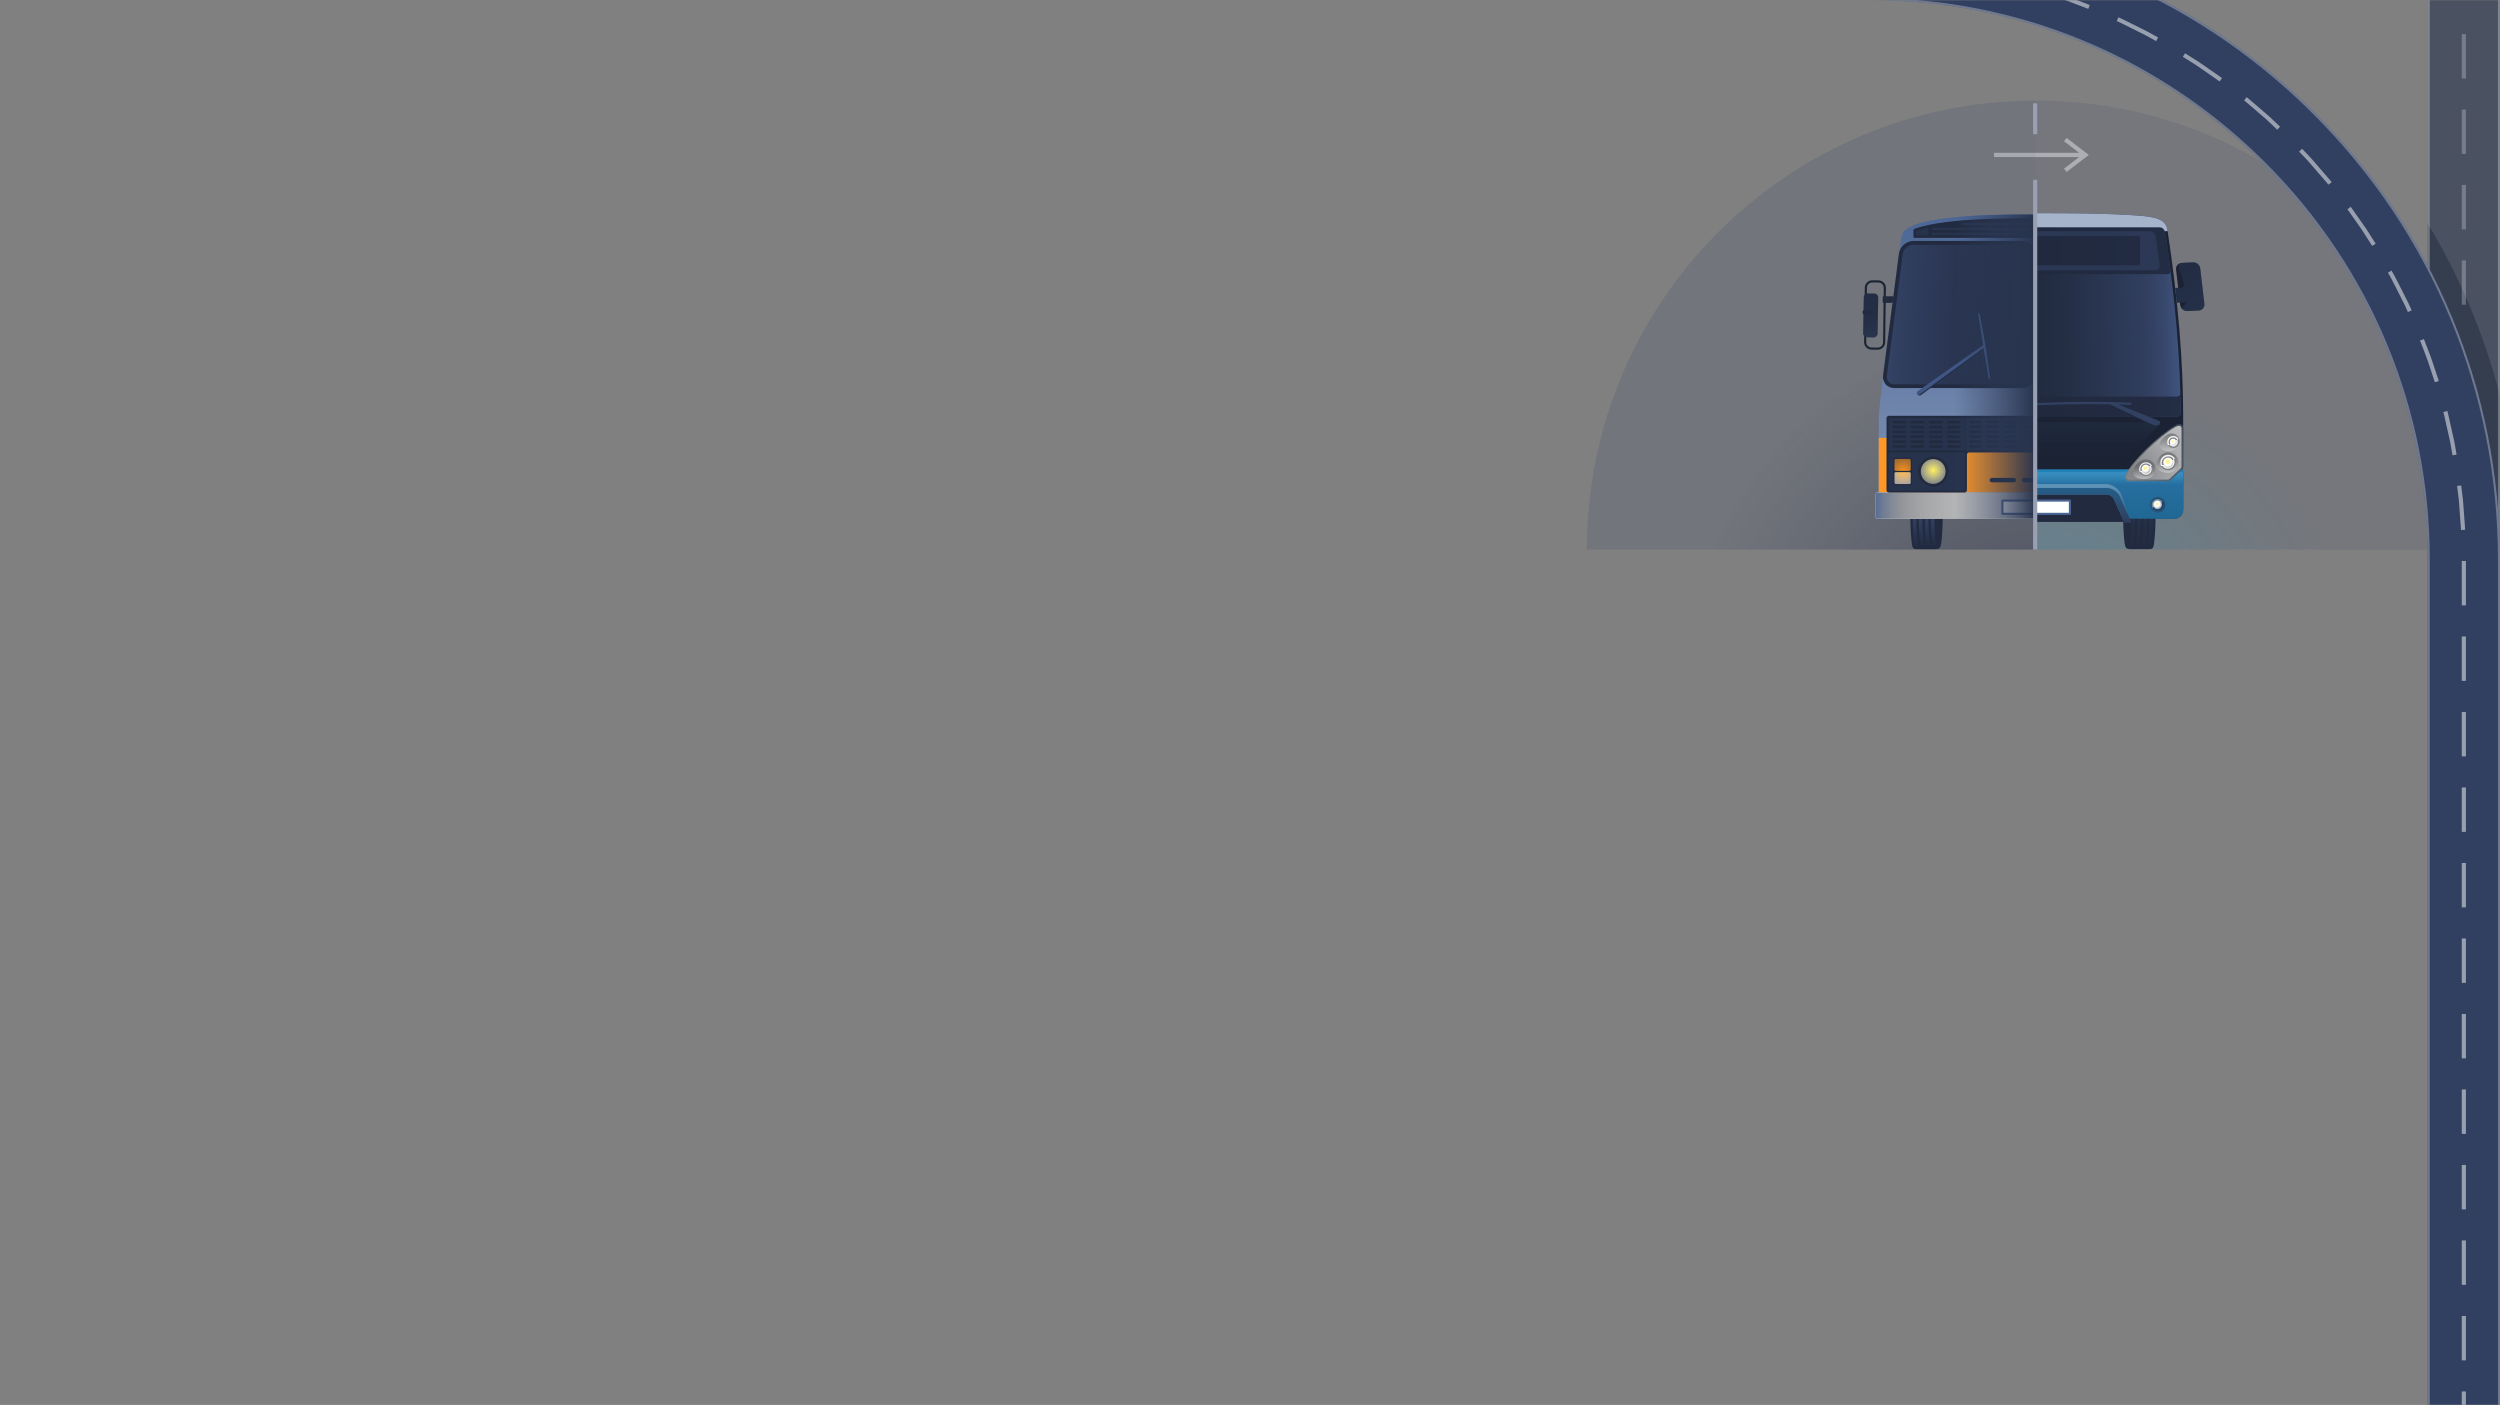 <svg width="1210" height="680" viewBox="0 0 1210 680" fill="none" xmlns="http://www.w3.org/2000/svg">
<rect x="0" y="0" width="1210" height="680" fill="#808080" stroke="none"/>
<mask id="mask0" mask-type="alpha" maskUnits="userSpaceOnUse" x="0" y="0" width="1210" height="680">
<rect width="1210" height="680" fill="white"/>
</mask>
<g mask="url(#mask0)">
<path opacity="0.5" d="M1000.24 66.742L998.993 68.368L1006.29 73.959H965.125V76.007H1006.29L998.993 81.599L1000.24 83.225L1010.99 74.985L1000.24 66.742Z" fill="white"/>
<path opacity="0.9" d="M985.289 48.688C865.306 48.721 768.045 145.998 768.045 265.992H985.289V48.688Z" fill="url(#paint0_radial)"/>
<path opacity="0.7" d="M985.287 48.688C1105.27 48.721 1202.53 145.998 1202.53 265.992H985.287V48.688Z" fill="url(#paint1_radial)"/>
<path d="M985.449 103.827C980.206 103.827 923.932 102.744 920.697 113.535C920.136 115.407 919.669 119.347 918.879 124.437L911.396 181.622C910.089 192.802 909.311 200.95 909.311 200.95L909.321 238.379L985.485 238.383L985.449 103.827Z" fill="#4B6696"/>
<path opacity="0.3" d="M985.449 103.827C980.206 103.827 923.932 102.744 920.697 113.535C920.136 115.407 919.669 119.347 918.879 124.437L911.396 181.622C910.089 192.802 909.311 200.95 909.311 200.95L909.321 238.379L985.485 238.383L985.449 103.827Z" fill="url(#paint2_linear)"/>
<path d="M985.478 211.947L909.314 211.941L909.322 238.372L985.486 238.376L985.478 211.947Z" fill="#FF9827"/>
<path d="M940.263 251.09C940.246 253.861 940.166 256.637 939.937 259.4C939.797 261.093 939.686 262.892 939.191 264.53C938.855 265.636 937.695 265.782 936.719 265.782C936.719 265.782 927.679 265.782 927.649 265.782C926.56 265.782 925.836 265.543 925.583 264.435C925.34 263.365 925.218 262.265 925.101 261.174C924.801 258.304 924.675 255.411 924.635 252.525C924.629 252.047 924.627 251.568 924.627 251.09H940.263Z" fill="#212A3F"/>
<path d="M933.382 251.082C933.382 251.327 933.376 251.571 933.378 251.815C933.389 253.548 933.437 255.283 933.528 257.012C933.639 259.15 933.794 261.297 934.142 263.41C934.164 263.551 934.188 263.691 934.214 263.832C934.245 264.009 934.308 264.319 934.204 264.483C933.969 264.855 933.425 264.775 933.064 264.775C932.692 264.775 932.538 264.598 932.464 264.249C932.42 264.043 932.382 263.835 932.347 263.627C932.019 261.691 931.872 259.698 931.752 257.759C931.646 256.03 931.583 254.295 931.557 252.561C931.551 252.069 931.551 251.577 931.551 251.083H933.382V251.082Z" fill="url(#paint3_linear)"/>
<path d="M936.29 251.082C936.29 251.327 936.284 251.571 936.286 251.815C936.296 253.548 936.344 255.283 936.435 257.012C936.547 259.15 936.701 261.297 937.049 263.41C937.071 263.551 937.096 263.691 937.121 263.832C937.153 264.009 937.213 264.319 937.111 264.483C936.876 264.855 936.333 264.775 935.969 264.775C935.6 264.775 935.445 264.598 935.371 264.249C935.327 264.043 935.289 263.835 935.254 263.627C934.926 261.691 934.78 259.698 934.66 257.759C934.553 256.03 934.488 254.295 934.464 252.561C934.456 252.069 934.456 251.577 934.458 251.083H936.29V251.082Z" fill="url(#paint4_linear)"/>
<path d="M930.478 251.082C930.478 251.327 930.47 251.571 930.472 251.815C930.484 253.548 930.532 255.283 930.622 257.012C930.733 259.15 930.888 261.297 931.236 263.41C931.257 263.551 931.282 263.691 931.307 263.832C931.339 264.009 931.402 264.319 931.299 264.483C931.064 264.855 930.521 264.775 930.158 264.775C929.788 264.775 929.632 264.598 929.56 264.249C929.514 264.043 929.476 263.835 929.442 263.627C929.114 261.691 928.966 259.698 928.846 257.759C928.74 256.03 928.676 254.295 928.653 252.561C928.645 252.069 928.645 251.577 928.645 251.083H930.478V251.082Z" fill="url(#paint5_linear)"/>
<path d="M927.566 251.082C927.566 251.327 927.559 251.571 927.561 251.815C927.573 253.548 927.621 255.283 927.713 257.012C927.824 259.15 927.979 261.297 928.325 263.41C928.348 263.551 928.373 263.691 928.396 263.832C928.43 264.009 928.491 264.319 928.388 264.483C928.153 264.855 927.609 264.775 927.247 264.775C926.877 264.775 926.72 264.598 926.649 264.249C926.605 264.043 926.565 263.835 926.531 263.627C926.205 261.691 926.057 259.698 925.935 257.759C925.829 256.03 925.765 254.295 925.742 252.561C925.733 252.069 925.733 251.577 925.736 251.083H927.566V251.082Z" fill="url(#paint6_linear)"/>
<path d="M908.839 169.258L905.782 169.221C903.8 169.195 902.209 167.562 902.233 165.58L902.566 139.218C902.592 137.26 904.208 135.668 906.166 135.668L909.214 135.708C910.172 135.72 911.069 136.106 911.742 136.796C912.414 137.486 912.778 138.393 912.766 139.349L912.431 165.71C912.405 167.666 910.796 169.258 908.839 169.258ZM906.196 136.692C904.765 136.692 903.61 137.83 903.59 139.23L903.256 165.591C903.238 167.009 904.378 168.177 905.795 168.196L908.804 168.234L908.839 168.746V168.234C910.237 168.234 911.389 167.095 911.406 165.696L911.741 139.335C911.749 138.651 911.489 138.003 911.007 137.51C910.525 137.016 909.884 136.739 909.201 136.731L906.196 136.692Z" fill="#1A2233"/>
<path d="M908.739 161.484C908.718 162.501 907.87 163.32 906.855 163.3L903.591 163.239C902.574 163.22 901.757 162.373 901.776 161.356L902.091 143.87C902.11 142.853 902.957 142.037 903.975 142.055L907.239 142.115C908.254 142.134 909.074 142.981 909.056 143.999L908.739 161.484Z" fill="#212A3F"/>
<path opacity="0.4" d="M908.739 161.484C908.718 162.501 907.87 163.32 906.855 163.3L903.591 163.239C902.574 163.22 901.757 162.373 901.776 161.356L902.091 143.87C902.11 142.853 902.957 142.037 903.975 142.055L907.239 142.115C908.254 142.134 909.074 142.981 909.056 143.999L908.739 161.484Z" fill="url(#paint7_linear)"/>
<path d="M985.489 238.383L908.468 238.379C908.128 238.379 907.85 238.656 907.85 238.994L907.853 250.448C907.853 250.788 908.13 251.066 908.47 251.066L985.492 251.07L985.489 238.383Z" fill="white"/>
<path d="M985.489 238.383L908.468 238.379C908.128 238.379 907.85 238.656 907.85 238.994L907.853 250.448C907.853 250.788 908.13 251.066 908.47 251.066L985.492 251.07L985.489 238.383Z" fill="url(#paint8_linear)"/>
<path d="M919.089 122.721C919.551 119.362 922.702 116.612 926.094 116.613L978.762 116.616C982.155 116.616 984.931 119.392 984.931 122.784L984.947 181.676C984.948 185.069 982.176 187.843 978.783 187.843L916.864 187.838C913.472 187.838 911.01 185.083 911.395 181.712L919.089 122.721Z" fill="#212A3F"/>
<path d="M926.091 118.477C923.624 118.477 921.255 120.542 920.921 122.975L913.231 181.935C913.105 183.035 913.411 184.059 914.089 184.821C914.771 185.583 915.755 186.003 916.86 186.003L978.779 186.006C981.159 186.006 983.095 184.071 983.095 181.689L983.079 122.797C983.079 120.417 981.141 118.481 978.761 118.481L926.091 118.477Z" fill="url(#paint9_linear)"/>
<path d="M963.748 183.332L962.004 170.793C961.98 170.625 961.939 170.35 961.912 170.183L961.214 165.852C961.187 165.684 961.14 165.412 961.11 165.245L958.697 151.975C958.667 151.809 958.505 151.672 958.336 151.672H958.171C957.885 151.672 957.648 151.977 957.692 152.255L959.716 165.522C959.742 165.69 959.785 165.962 959.814 166.13L960.012 167.371L928.345 189.579C927.914 189.882 927.81 190.476 928.113 190.909C928.415 191.34 929.089 191.687 929.713 191.223L960.232 168.742L960.511 170.462C960.536 170.63 960.581 170.904 960.612 171.07L962.741 183.612C962.77 183.779 962.932 183.916 963.101 183.916C963.52 183.915 963.748 183.786 963.748 183.332Z" fill="#212A3F"/>
<path d="M905.685 151.821C905.681 151.992 905.541 152.13 905.373 152.125L901.81 152.06C901.64 152.057 901.504 151.916 901.508 151.746L901.528 150.604C901.531 150.435 901.675 150.299 901.842 150.301L905.404 150.365C905.573 150.369 905.71 150.51 905.706 150.681L905.685 151.821Z" fill="#212A3F"/>
<path d="M911.537 146.58H916.02C916.156 145.511 916.292 144.453 916.426 143.402H911.536C911.365 143.402 911.225 143.542 911.225 143.711V146.271C911.226 146.442 911.366 146.58 911.537 146.58Z" fill="#212A3F"/>
<path d="M985.456 105.675C981.132 105.675 942.092 104.939 926.734 110.74C926.525 110.819 926.373 110.861 926.254 111.058C926.122 111.271 926.102 111.47 926.102 111.718V114.82C926.102 114.989 926.242 115.128 926.41 115.128L985.46 115.132L985.456 105.675Z" fill="#212A3F"/>
<path d="M1056.66 201.468C1056.66 174.802 1054.27 145.966 1049.05 111.282C1048.46 107.346 1045.3 105.934 1041.85 105.236C1038.53 104.568 1035.1 104.368 1031.73 104.154C1021.92 103.532 1012.07 103.35 1002.24 103.247C996.657 103.189 991.076 103.166 985.494 103.168V251.09H1052.32C1054.71 251.09 1056.66 249.136 1056.66 246.749V228.173C1056.66 227.838 1056.46 227.384 1056.22 227.146C1056.46 226.91 1056.66 226.454 1056.66 226.119V201.468H1056.66Z" fill="#1A2233"/>
<path d="M985.496 251.088H1052.32C1054.71 251.088 1056.66 249.134 1056.66 246.747V228.172C1056.66 227.85 1056.48 227.424 1056.25 227.18H985.496V251.088Z" fill="#405684"/>
<path opacity="0.5" d="M985.496 251.088H1052.32C1054.71 251.088 1056.66 249.134 1056.66 246.747V228.172C1056.66 227.85 1056.48 227.424 1056.25 227.18H985.496V251.088Z" fill="#00AEEF"/>
<path d="M1054.83 228.449L1050.48 232.501C1050.23 232.734 1049.75 232.923 1049.41 232.923H1030.72C1028.67 232.923 1027.94 231.531 1028.84 229.692C1029.03 229.3 1029.26 228.884 1029.52 228.449H985.496V251.095H1052.32C1054.71 251.095 1056.66 249.142 1056.66 246.754V228.449H1054.83Z" fill="url(#paint10_linear)"/>
<path d="M1052.64 206.04C1044.43 210.924 1031.95 223.327 1028.84 229.686C1027.94 231.525 1028.67 232.917 1030.72 232.917H1049.41C1049.75 232.917 1050.23 232.727 1050.48 232.496L1056.21 227.16C1056.46 226.929 1056.67 226.459 1056.67 226.118V207.202C1056.67 205.156 1054.86 204.722 1052.64 206.04Z" fill="url(#paint11_radial)"/>
<path d="M1054.65 206.102C1054.09 206.102 1053.4 206.332 1052.67 206.765C1044.68 211.512 1032.61 223.5 1029.6 229.673C1029.23 230.422 1029.18 231.07 1029.44 231.499C1029.69 231.895 1030.23 232.112 1030.98 232.112H1049.25C1049.46 232.112 1049.81 231.975 1049.96 231.833L1055.56 226.618C1055.71 226.487 1055.85 226.158 1055.85 225.966V207.472C1055.85 206.563 1055.44 206.102 1054.65 206.102Z" fill="url(#paint12_radial)"/>
<path d="M1048.06 113.076C1047.81 111.404 1047.01 110.004 1045.14 110.004H985.496V201.681H1053.5C1053.91 201.681 1054.33 201.601 1054.67 201.37C1055.31 200.936 1055.42 200.118 1055.41 199.403C1055.29 173.481 1052.95 145.937 1048.06 113.076Z" fill="url(#paint13_linear)"/>
<path d="M1027.62 251.086C1027.64 253.857 1027.72 256.633 1027.95 259.396C1028.09 261.089 1028.2 262.889 1028.69 264.526C1029.03 265.632 1030.19 265.778 1031.17 265.778C1031.17 265.778 1040.2 265.778 1040.23 265.778C1041.33 265.778 1042.05 265.539 1042.3 264.431C1042.54 263.362 1042.67 262.261 1042.78 261.171C1043.08 258.3 1043.21 255.407 1043.25 252.521C1043.25 252.043 1043.26 251.564 1043.26 251.086H1027.62Z" fill="#212A3F"/>
<g opacity="0.4">
<path opacity="0.4" d="M1034.5 251.086C1034.5 251.331 1034.51 251.575 1034.51 251.819C1034.5 253.552 1034.45 255.287 1034.36 257.016C1034.25 259.154 1034.09 261.301 1033.75 263.414C1033.72 263.555 1033.7 263.695 1033.67 263.836C1033.64 264.013 1033.58 264.323 1033.68 264.487C1033.92 264.859 1034.46 264.778 1034.82 264.778C1035.19 264.778 1035.35 264.602 1035.42 264.253C1035.47 264.046 1035.5 263.839 1035.54 263.631C1035.86 261.695 1036.01 259.702 1036.13 257.763C1036.24 256.034 1036.3 254.299 1036.33 252.565C1036.33 252.073 1036.33 251.58 1036.33 251.087H1034.5V251.086Z" fill="url(#paint14_linear)"/>
<path opacity="0.4" d="M1031.59 251.086C1031.59 251.331 1031.6 251.575 1031.6 251.819C1031.59 253.552 1031.54 255.287 1031.45 257.016C1031.34 259.154 1031.18 261.301 1030.84 263.414C1030.82 263.555 1030.79 263.695 1030.76 263.836C1030.73 264.013 1030.67 264.323 1030.78 264.487C1031.01 264.859 1031.55 264.778 1031.92 264.778C1032.28 264.778 1032.44 264.602 1032.51 264.253C1032.56 264.046 1032.59 263.839 1032.63 263.631C1032.96 261.695 1033.1 259.702 1033.22 257.763C1033.33 256.034 1033.39 254.299 1033.42 252.565C1033.43 252.073 1033.43 251.58 1033.43 251.087H1031.59V251.086Z" fill="url(#paint15_linear)"/>
<path opacity="0.4" d="M1037.41 251.086C1037.41 251.331 1037.42 251.575 1037.42 251.819C1037.41 253.552 1037.36 255.287 1037.27 257.016C1037.16 259.154 1037 261.301 1036.65 263.414C1036.63 263.555 1036.6 263.695 1036.58 263.836C1036.55 264.013 1036.49 264.323 1036.59 264.487C1036.82 264.859 1037.37 264.778 1037.73 264.778C1038.1 264.778 1038.26 264.602 1038.33 264.253C1038.37 264.046 1038.41 263.839 1038.45 263.631C1038.77 261.695 1038.92 259.702 1039.04 257.763C1039.15 256.034 1039.21 254.299 1039.24 252.565C1039.24 252.073 1039.24 251.58 1039.24 251.087H1037.41V251.086Z" fill="url(#paint16_linear)"/>
<path opacity="0.4" d="M1040.32 251.086C1040.32 251.331 1040.32 251.575 1040.32 251.819C1040.31 253.552 1040.26 255.287 1040.17 257.016C1040.06 259.154 1039.9 261.301 1039.56 263.414C1039.53 263.555 1039.51 263.695 1039.48 263.836C1039.45 264.013 1039.39 264.323 1039.5 264.487C1039.73 264.859 1040.27 264.778 1040.64 264.778C1041.01 264.778 1041.16 264.602 1041.24 264.253C1041.28 264.046 1041.32 263.839 1041.35 263.631C1041.68 261.695 1041.83 259.702 1041.95 257.763C1042.05 256.034 1042.12 254.299 1042.14 252.565C1042.15 252.073 1042.15 251.58 1042.15 251.087H1040.32V251.086Z" fill="url(#paint17_linear)"/>
</g>
<path opacity="0.5" d="M1044.27 248.112C1046.35 248.112 1048.04 246.423 1048.04 244.339C1048.04 242.256 1046.35 240.566 1044.27 240.566C1042.18 240.566 1040.49 242.256 1040.49 244.339C1040.49 246.423 1042.18 248.112 1044.27 248.112Z" fill="url(#paint18_linear)"/>
<path opacity="0.4" d="M1044.27 247.12C1045.81 247.12 1047.05 245.874 1047.05 244.336C1047.05 242.798 1045.81 241.551 1044.27 241.551C1042.73 241.551 1041.48 242.798 1041.48 244.336C1041.48 245.874 1042.73 247.12 1044.27 247.12Z" fill="url(#paint19_linear)"/>
<path d="M1066.92 147.066L1064.9 129.918C1064.7 128.225 1063.14 126.905 1061.44 126.984L1055.93 127.245C1054.23 127.325 1053 128.777 1053.2 130.47L1054.24 139.315C1053.97 139.326 1053.39 139.339 1052.8 139.348C1053.08 141.753 1053.34 144.135 1053.59 146.486C1054.05 146.463 1054.57 146.438 1055.07 146.415L1055.22 147.62C1055.42 149.312 1056.97 150.633 1058.68 150.552L1064.19 150.292C1065.89 150.211 1067.12 148.759 1066.92 147.066Z" fill="#1A2233"/>
<path opacity="0.4" d="M1066.92 147.066L1064.9 129.918C1064.7 128.225 1063.14 126.905 1061.44 126.984C1061.44 126.984 1055.94 127.245 1055.93 127.245C1055.46 127.266 1054.91 127.487 1054.65 127.898C1054.47 128.198 1054.48 128.5 1054.52 128.837C1054.63 129.753 1054.89 130.652 1055.15 131.535C1055.46 132.55 1055.79 133.556 1056.13 134.56C1056.38 135.322 1056.65 136.084 1056.85 136.864C1057.38 138.934 1056.42 139.212 1055.76 139.242C1055.65 139.248 1054.41 139.307 1052.8 139.383C1053.08 141.777 1053.34 144.145 1053.59 146.487C1055.34 146.404 1056.73 146.337 1056.87 146.331C1057.54 146.3 1057.77 146.425 1057.87 146.634C1057.95 146.818 1057.96 147.068 1057.7 147.338L1056.44 148.603C1055.9 149.256 1056.31 149.756 1056.96 150.142C1057.48 150.425 1058.07 150.582 1058.68 150.553L1064.19 150.293C1065.89 150.211 1067.12 148.759 1066.92 147.066Z" fill="url(#paint20_linear)"/>
<path d="M985.496 252.625H1028.12C1028.04 252.547 1027.97 252.463 1027.93 252.368L1023.15 241.545C1022.57 240.308 1020.99 239.293 1019.62 239.293H985.496V252.625Z" fill="#212A3F"/>
<path opacity="0.3" d="M1031.32 252.372L1026.6 239.055C1025.5 236.659 1022.21 234.336 1019.62 234.336H985.496V239.296H1019.62C1020.99 239.296 1022.57 240.311 1023.14 241.549L1027.93 252.372C1028.07 252.685 1028.46 252.941 1028.8 252.941H1030.95C1031.29 252.941 1031.46 252.685 1031.32 252.372Z" fill="url(#paint21_linear)"/>
<path opacity="0.2" d="M1044.35 204.312H985.496V225.58H1021.64C1023.01 225.58 1024.94 224.818 1025.93 223.887L1045.02 206.007C1046.02 205.074 1045.71 204.312 1044.35 204.312Z" fill="url(#paint22_linear)"/>
<path opacity="0.9" d="M1055.27 189.812C1055.26 189.865 1055.25 189.914 1055.25 189.968C1055.25 191.386 1054.66 191.921 1053.32 191.963H985.496V201.677H1053.5C1053.91 201.677 1054.33 201.597 1054.67 201.365C1055.31 200.932 1055.42 200.114 1055.41 199.399C1055.4 196.23 1055.35 193.037 1055.27 189.812Z" fill="#212A3F"/>
<path opacity="0.9" d="M1050.55 131.025C1049.81 125.212 1048.98 119.237 1048.06 113.076C1047.81 111.404 1047.01 110.004 1045.14 110.004H985.496V132.691H1049.09L1049.09 132.687C1050.14 132.687 1050.63 132.12 1050.55 131.025Z" fill="#212A3F"/>
<path d="M1045.38 204.186C1045.25 203.916 1044.99 203.676 1044.58 203.515L1027.85 196.83C1028.95 196.876 1030.03 196.926 1031.09 196.98C1031.51 197.001 1031.59 196.597 1031.6 196.26C1031.61 195.98 1031.6 195.705 1031.62 195.427C1031.64 195.012 1031.38 194.902 1031.01 194.883C1017.43 194.199 999.964 194.43 985.496 195.081V196.745C996.786 196.328 1009.89 196.279 1021.59 196.61L1042.1 206.328C1043.02 206.766 1044.34 206.62 1045.02 206.002C1045.58 205.491 1045.89 204.728 1045.38 204.186Z" fill="#212A3F"/>
<path opacity="0.6" d="M1055.16 213.923C1055.16 211.638 1053.31 209.785 1051.02 209.785C1048.14 209.785 1043.52 214.546 1045.9 217.027C1047.67 218.877 1051.94 218.65 1053.81 216.983C1054.61 216.271 1055.16 215.001 1055.16 213.923Z" fill="url(#paint23_linear)"/>
<path opacity="0.6" d="M1043.16 227.15C1043.16 225.177 1042.2 223.327 1040.36 222.652C1038.61 222.01 1036.42 222.474 1034.92 223.842C1033.49 225.143 1032.03 227.232 1032.52 229.305C1032.64 229.827 1033.01 230.379 1033.43 230.715C1033.79 231.008 1034.29 231.302 1034.74 231.439C1036.24 231.899 1038.37 231.986 1040.06 231.469C1042.03 230.866 1043.16 229.202 1043.16 227.15Z" fill="url(#paint24_linear)"/>
<path opacity="0.6" d="M1054.34 223.872C1054.34 221.375 1052.5 219.315 1050.1 218.969C1048 218.667 1046.01 219.858 1044.88 221.56C1043.83 223.154 1043.19 225.24 1044.45 226.947C1045.88 228.888 1049.4 229.299 1051.41 228.399C1053.14 227.625 1054.34 225.892 1054.34 223.872Z" fill="url(#paint25_linear)"/>
<path opacity="0.6" d="M1045.27 128.369L1043.3 114.318C1043.1 112.967 1041.83 111.863 1040.46 111.863H985.496V114.292H1035.11C1035.45 114.292 1035.73 114.571 1035.73 114.911V127.779C1035.73 128.121 1035.45 128.398 1035.11 128.398H985.496V130.827H1043.13C1044.49 130.83 1045.46 129.723 1045.27 128.369Z" fill="#334163"/>
<path opacity="0.4" d="M1044.58 203.516L1025.32 195.818C1027.3 195.875 1029.24 195.942 1031.1 196.022C1031.49 196.04 1031.59 195.685 1031.61 195.361C1031.6 195.008 1031.36 194.901 1031.01 194.883C1017.43 194.199 999.964 194.43 985.496 195.08V196.145C996.649 195.646 1009.58 195.491 1021.18 195.718L1042.15 205.657C1043.07 206.096 1044.39 205.948 1045.07 205.33C1045.75 204.713 1045.53 203.896 1044.58 203.516Z" fill="#4B6696"/>
<path d="M1047.75 111.858H1049.14C1049.11 111.665 1049.08 111.475 1049.05 111.282C1048.46 107.346 1045.3 105.934 1041.85 105.236C1038.53 104.568 1035.1 104.368 1031.73 104.154C1021.92 103.532 1012.07 103.35 1002.24 103.247C996.659 103.189 991.078 103.166 985.496 103.168V109.997H1045.14C1046.53 109.997 1047.33 110.774 1047.75 111.858Z" fill="#4B6696"/>
<path opacity="0.5" d="M1047.75 111.858H1049.14C1049.11 111.665 1049.08 111.475 1049.05 111.282C1048.46 107.346 1045.3 105.934 1041.85 105.236C1038.53 104.568 1035.1 104.368 1031.73 104.154C1021.92 103.532 1012.07 103.35 1002.24 103.247C996.659 103.189 991.078 103.166 985.496 103.168V109.997H1045.14C1046.53 109.997 1047.33 110.774 1047.75 111.858Z" fill="white"/>
<path d="M1031.32 252.372L1025.98 240.295C1024.88 237.901 1022.21 236.195 1019.62 236.195H985.496V239.295H1019.62C1020.99 239.295 1022.57 240.31 1023.14 241.548L1027.93 252.371C1028.07 252.684 1028.46 252.94 1028.8 252.94H1030.95C1031.29 252.941 1031.46 252.685 1031.32 252.372Z" fill="#334163"/>
<path opacity="0.3" d="M1031.32 252.372L1025.98 240.295C1024.88 237.901 1022.21 236.195 1019.62 236.195H985.496V239.295H1019.62C1020.99 239.295 1022.57 240.31 1023.14 241.548L1027.93 252.371C1028.07 252.684 1028.46 252.94 1028.8 252.94H1030.95C1031.29 252.941 1031.46 252.685 1031.32 252.372Z" fill="url(#paint26_linear)"/>
<path d="M1002.34 248.586C1002.34 248.929 1002.06 249.206 1001.72 249.206H969.268C968.928 249.206 968.648 248.928 968.648 248.586V242.384C968.648 242.044 968.928 241.766 969.268 241.766H1001.72C1002.06 241.766 1002.34 242.044 1002.34 242.384V248.586Z" fill="#4B6696"/>
<path d="M969.67 248.186H1001.32V242.793H969.67V248.186Z" fill="white"/>
<path d="M1051.84 216.836C1053.45 216.836 1054.76 215.53 1054.76 213.92C1054.76 212.309 1053.45 211.004 1051.84 211.004C1050.23 211.004 1048.93 212.309 1048.93 213.92C1048.93 215.53 1050.23 216.836 1051.84 216.836Z" fill="url(#paint27_linear)"/>
<path d="M1051.84 216.138C1053.06 216.138 1054.06 215.145 1054.06 213.919C1054.06 212.693 1053.06 211.699 1051.84 211.699C1050.61 211.699 1049.62 212.693 1049.62 213.919C1049.62 215.145 1050.61 216.138 1051.84 216.138Z" fill="url(#paint28_linear)"/>
<path d="M1049.38 227.643C1051.47 227.643 1053.16 225.954 1053.16 223.87C1053.16 221.787 1051.47 220.098 1049.38 220.098C1047.3 220.098 1045.61 221.787 1045.61 223.87C1045.61 225.954 1047.3 227.643 1049.38 227.643Z" fill="url(#paint29_linear)"/>
<path d="M1046.26 223.882C1046.18 225.528 1047.5 226.862 1049.22 226.862C1050.93 226.862 1052.38 225.526 1052.47 223.879C1052.55 222.231 1051.22 220.898 1049.51 220.898C1047.8 220.9 1046.35 222.235 1046.26 223.882Z" fill="url(#paint30_linear)"/>
<path d="M1038.66 230.362C1040.49 230.362 1041.97 228.881 1041.97 227.054C1041.97 225.227 1040.49 223.746 1038.66 223.746C1036.83 223.746 1035.35 225.227 1035.35 227.054C1035.35 228.881 1036.83 230.362 1038.66 230.362Z" fill="url(#paint31_linear)"/>
<path d="M1038.66 229.803C1040.18 229.803 1041.41 228.572 1041.41 227.054C1041.41 225.535 1040.18 224.305 1038.66 224.305C1037.14 224.305 1035.91 225.535 1035.91 227.054C1035.91 228.572 1037.14 229.803 1038.66 229.803Z" fill="url(#paint32_linear)"/>
<path d="M1051.84 215.545C1052.74 215.545 1053.46 214.817 1053.46 213.919C1053.46 213.021 1052.74 212.293 1051.84 212.293C1050.94 212.293 1050.21 213.021 1050.21 213.919C1050.21 214.817 1050.94 215.545 1051.84 215.545Z" fill="url(#paint33_radial)"/>
<path d="M1038.66 229.197C1039.85 229.197 1040.81 228.234 1040.81 227.046C1040.81 225.858 1039.85 224.895 1038.66 224.895C1037.47 224.895 1036.51 225.858 1036.51 227.046C1036.51 228.234 1037.47 229.197 1038.66 229.197Z" fill="url(#paint34_radial)"/>
<path d="M1046.98 223.872C1046.98 225.2 1048.05 226.276 1049.38 226.276C1050.71 226.276 1051.79 225.2 1051.79 223.872C1051.79 222.545 1050.71 221.469 1049.38 221.469C1048.05 221.47 1046.98 222.546 1046.98 223.872Z" fill="url(#paint35_radial)"/>
<path d="M1044.27 246.472C1045.45 246.472 1046.4 245.517 1046.4 244.338C1046.4 243.159 1045.45 242.203 1044.27 242.203C1043.09 242.203 1042.13 243.159 1042.13 244.338C1042.13 245.517 1043.09 246.472 1044.27 246.472Z" fill="url(#paint36_radial)"/>
<path d="M974.731 231.273H964.093C963.495 231.273 963.014 231.757 963.014 232.355C963.014 232.949 963.496 233.433 964.093 233.433L974.731 233.434C975.326 233.434 975.811 232.95 975.811 232.356C975.81 231.757 975.325 231.273 974.731 231.273Z" fill="#212A3F"/>
<path d="M985.488 231.274L979.769 231.273C979.174 231.273 978.691 231.758 978.691 232.356C978.691 232.95 979.174 233.434 979.772 233.434H985.489L985.488 231.274Z" fill="#212A3F"/>
<path d="M985.459 201.253L914.264 201.25C913.64 201.25 913.076 201.756 913.076 202.378V237.245C913.076 237.868 913.583 238.376 914.206 238.376H950.861C951.484 238.376 951.991 237.87 951.991 237.247L951.985 220.195C951.985 219.395 952.56 218.994 952.991 218.994L985.46 218.996V201.253H985.459Z" fill="#212A3F"/>
<path d="M914.714 237.439C914.376 237.439 914.096 237.16 914.096 236.821L914.092 219.59C914.092 219.251 914.369 218.973 914.709 218.973L950.325 218.975C950.664 218.975 950.942 219.252 950.942 219.593L950.946 236.824C950.946 237.162 950.669 237.44 950.33 237.44H914.714V237.439Z" fill="#27334C"/>
<path d="M914.162 217.398C914.163 217.736 914.44 218.015 914.781 218.015L950.243 218.017C950.582 218.017 950.859 217.74 950.859 217.4L950.855 202.908C950.855 202.569 950.578 202.29 950.24 202.29L914.777 202.289C914.436 202.289 914.158 202.567 914.158 202.905L914.162 217.398Z" fill="#27334C"/>
<path d="M985.475 202.291L951.889 202.289C951.55 202.289 951.271 202.567 951.271 202.907L951.276 217.399C951.277 217.737 951.553 218.016 951.893 218.016L985.479 218.018L985.475 202.291Z" fill="#27334C"/>
<path d="M983.742 203.641H978.847C978.505 203.64 978.229 203.918 978.229 204.258C978.229 204.598 978.505 204.876 978.847 204.876H983.742C984.082 204.876 984.357 204.599 984.357 204.258C984.357 203.917 984.081 203.641 983.742 203.641Z" fill="#212A3F"/>
<path d="M983.742 206H978.847C978.506 206 978.229 206.276 978.229 206.616C978.229 206.958 978.506 207.234 978.847 207.235H983.742C984.082 207.235 984.358 206.958 984.358 206.616C984.357 206.277 984.082 206 983.742 206Z" fill="#212A3F"/>
<path d="M983.744 208.356L978.849 208.355C978.508 208.355 978.23 208.632 978.23 208.974C978.23 209.313 978.508 209.589 978.849 209.589H983.744C984.083 209.589 984.359 209.314 984.359 208.974C984.358 208.632 984.083 208.356 983.744 208.356Z" fill="#212A3F"/>
<path d="M983.744 210.716L978.849 210.715C978.507 210.715 978.23 210.991 978.23 211.332C978.23 211.673 978.508 211.95 978.849 211.95H983.744C984.084 211.95 984.358 211.674 984.358 211.332C984.358 210.99 984.084 210.716 983.744 210.716Z" fill="#212A3F"/>
<path d="M983.744 213.074H978.849C978.507 213.073 978.23 213.351 978.23 213.691C978.23 214.031 978.508 214.309 978.849 214.309H983.745C984.084 214.309 984.36 214.033 984.359 213.692C984.359 213.351 984.085 213.074 983.744 213.074Z" fill="#212A3F"/>
<path d="M983.745 215.435L978.849 215.434C978.508 215.434 978.23 215.71 978.23 216.051C978.23 216.391 978.508 216.667 978.849 216.667H983.745C984.084 216.667 984.359 216.391 984.359 216.051C984.359 215.711 984.085 215.435 983.745 215.435Z" fill="#212A3F"/>
<path d="M975.379 203.637H970.484C970.143 203.637 969.865 203.914 969.865 204.255C969.865 204.594 970.143 204.872 970.484 204.872L975.379 204.873C975.72 204.873 975.996 204.596 975.996 204.255C975.996 203.914 975.719 203.637 975.379 203.637Z" fill="#212A3F"/>
<path d="M975.38 206.001L970.484 206C970.144 206 969.865 206.277 969.865 206.616C969.865 206.958 970.143 207.235 970.484 207.235H975.38C975.72 207.235 975.997 206.959 975.997 206.617C975.996 206.277 975.72 206.001 975.38 206.001Z" fill="#212A3F"/>
<path d="M975.381 208.355H970.486C970.145 208.355 969.867 208.632 969.867 208.974C969.867 209.314 970.145 209.59 970.486 209.59H975.381C975.721 209.59 975.998 209.314 975.998 208.975C975.997 208.631 975.721 208.355 975.381 208.355Z" fill="#212A3F"/>
<path d="M975.38 210.715H970.486C970.145 210.715 969.867 210.991 969.867 211.331C969.867 211.673 970.145 211.95 970.486 211.95H975.38C975.722 211.95 975.998 211.673 975.998 211.332C975.998 210.991 975.721 210.715 975.38 210.715Z" fill="#212A3F"/>
<path d="M975.38 213.074H970.486C970.146 213.074 969.867 213.352 969.867 213.692C969.868 214.033 970.145 214.31 970.486 214.31H975.381C975.722 214.31 975.999 214.033 975.999 213.692C975.998 213.352 975.722 213.074 975.38 213.074Z" fill="#212A3F"/>
<path d="M975.381 215.431L970.486 215.43C970.146 215.43 969.869 215.706 969.869 216.047C969.869 216.388 970.146 216.663 970.487 216.663L975.382 216.664C975.722 216.664 975.999 216.388 975.999 216.048C975.998 215.706 975.722 215.431 975.381 215.431Z" fill="#212A3F"/>
<path d="M967.015 203.637H962.119C961.778 203.637 961.502 203.913 961.502 204.254C961.502 204.593 961.779 204.871 962.12 204.871L967.015 204.872C967.355 204.872 967.632 204.595 967.632 204.255C967.631 203.914 967.354 203.637 967.015 203.637Z" fill="#212A3F"/>
<path d="M967.016 206.001L962.121 206C961.781 206 961.504 206.277 961.504 206.617C961.504 206.958 961.781 207.235 962.121 207.235L967.016 207.236C967.356 207.236 967.633 206.959 967.633 206.617C967.631 206.278 967.356 206.001 967.016 206.001Z" fill="#212A3F"/>
<path d="M967.016 208.356L962.121 208.355C961.78 208.355 961.504 208.632 961.504 208.974C961.504 209.313 961.78 209.589 962.121 209.589L967.016 209.59C967.355 209.59 967.631 209.314 967.631 208.974C967.63 208.632 967.355 208.356 967.016 208.356Z" fill="#212A3F"/>
<path d="M967.017 210.716L962.121 210.715C961.781 210.715 961.504 210.991 961.504 211.332C961.504 211.673 961.781 211.95 962.122 211.95L967.017 211.951C967.357 211.951 967.632 211.674 967.632 211.332C967.631 210.991 967.355 210.716 967.017 210.716Z" fill="#212A3F"/>
<path d="M967.017 213.071L962.122 213.07C961.782 213.07 961.504 213.348 961.504 213.689C961.505 214.029 961.781 214.306 962.122 214.306L967.017 214.307C967.357 214.307 967.634 214.03 967.634 213.689C967.632 213.349 967.357 213.071 967.017 213.071Z" fill="#212A3F"/>
<path d="M967.017 215.43H962.122C961.782 215.43 961.506 215.706 961.506 216.046C961.506 216.387 961.782 216.663 962.123 216.663H967.018C967.357 216.663 967.633 216.388 967.633 216.047C967.633 215.706 967.357 215.43 967.017 215.43Z" fill="#212A3F"/>
<path d="M958.648 203.637H953.754C953.413 203.637 953.137 203.914 953.137 204.254C953.137 204.594 953.414 204.872 953.755 204.872H958.649C958.992 204.872 959.267 204.595 959.267 204.255C959.267 203.914 958.992 203.637 958.648 203.637Z" fill="#212A3F"/>
<path d="M958.651 206H953.756C953.416 206 953.139 206.277 953.139 206.616C953.139 206.958 953.416 207.235 953.756 207.235H958.651C958.993 207.235 959.269 206.958 959.269 206.617C959.268 206.277 958.993 206 958.651 206Z" fill="#212A3F"/>
<path d="M958.65 208.355H953.755C953.415 208.355 953.139 208.632 953.139 208.974C953.139 209.314 953.415 209.589 953.755 209.589L958.65 209.59C958.993 209.59 959.268 209.314 959.268 208.975C959.267 208.631 958.993 208.355 958.65 208.355Z" fill="#212A3F"/>
<path d="M958.651 210.715H953.756C953.415 210.715 953.139 210.99 953.139 211.331C953.139 211.673 953.416 211.949 953.757 211.949L958.652 211.95C958.994 211.95 959.269 211.673 959.269 211.332C959.269 210.991 958.994 210.715 958.651 210.715Z" fill="#212A3F"/>
<path d="M958.652 213.07H953.757C953.416 213.07 953.139 213.347 953.139 213.688C953.14 214.029 953.416 214.305 953.757 214.305L958.652 214.306C958.994 214.306 959.27 214.029 959.269 213.689C959.268 213.348 958.994 213.07 958.652 213.07Z" fill="#212A3F"/>
<path d="M958.652 215.43H953.757C953.417 215.43 953.141 215.706 953.141 216.046C953.141 216.386 953.417 216.662 953.757 216.662H958.652C958.995 216.662 959.27 216.387 959.27 216.046C959.269 215.705 958.994 215.43 958.652 215.43Z" fill="#212A3F"/>
<path d="M943.004 204.946H948.516C948.857 204.946 949.134 204.669 949.134 204.329C949.134 203.987 948.857 203.712 948.516 203.712L943.004 203.711C942.663 203.711 942.387 203.987 942.387 204.328C942.388 204.667 942.663 204.946 943.004 204.946Z" fill="#212A3F"/>
<path d="M948.518 206.074H943.006C942.664 206.074 942.389 206.35 942.389 206.691C942.389 207.033 942.664 207.308 943.006 207.309H948.518C948.859 207.309 949.136 207.033 949.136 206.691C949.136 206.351 948.859 206.074 948.518 206.074Z" fill="#212A3F"/>
<path d="M948.518 208.43H943.005C942.663 208.43 942.389 208.705 942.389 209.046C942.389 209.386 942.663 209.663 943.005 209.664H948.518C948.858 209.664 949.135 209.387 949.135 209.048C949.135 208.706 948.858 208.43 948.518 208.43Z" fill="#212A3F"/>
<path d="M948.518 210.789H943.005C942.663 210.788 942.389 211.065 942.389 211.406C942.389 211.745 942.665 212.023 943.006 212.023L948.518 212.024C948.86 212.024 949.136 211.746 949.135 211.406C949.135 211.065 948.859 210.789 948.518 210.789Z" fill="#212A3F"/>
<path d="M948.519 213.148H943.007C942.666 213.147 942.39 213.425 942.391 213.767C942.391 214.106 942.666 214.383 943.008 214.383H948.52C948.861 214.383 949.138 214.108 949.138 213.767C949.137 213.427 948.861 213.148 948.519 213.148Z" fill="#212A3F"/>
<path d="M948.519 215.506L943.007 215.504C942.665 215.504 942.391 215.781 942.391 216.123C942.391 216.462 942.665 216.739 943.007 216.739H948.52C948.861 216.739 949.137 216.463 949.137 216.123C949.137 215.782 948.86 215.506 948.519 215.506Z" fill="#212A3F"/>
<path d="M939.679 203.712L934.166 203.711C933.827 203.711 933.551 203.987 933.551 204.328C933.551 204.668 933.827 204.946 934.166 204.946L939.679 204.947C940.02 204.947 940.296 204.669 940.296 204.329C940.296 203.987 940.02 203.712 939.679 203.712Z" fill="#212A3F"/>
<path d="M939.679 206.075L934.167 206.074C933.827 206.074 933.551 206.351 933.551 206.692C933.551 207.033 933.827 207.309 934.167 207.309H939.679C940.02 207.309 940.297 207.034 940.297 206.692C940.297 206.351 940.02 206.075 939.679 206.075Z" fill="#212A3F"/>
<path d="M939.68 208.431L934.167 208.43C933.828 208.43 933.551 208.706 933.551 209.046C933.551 209.387 933.828 209.664 934.167 209.664H939.68C940.021 209.664 940.297 209.387 940.297 209.047C940.297 208.706 940.021 208.431 939.68 208.431Z" fill="#212A3F"/>
<path d="M939.68 210.789H934.167C933.829 210.789 933.551 211.067 933.551 211.406C933.553 211.746 933.828 212.023 934.168 212.023L939.682 212.024C940.022 212.024 940.298 211.746 940.297 211.407C940.297 211.065 940.022 210.789 939.68 210.789Z" fill="#212A3F"/>
<path d="M939.682 213.148H934.168C933.829 213.148 933.553 213.426 933.553 213.767C933.553 214.107 933.829 214.384 934.169 214.384H939.682C940.022 214.384 940.299 214.107 940.299 213.768C940.298 213.425 940.022 213.148 939.682 213.148Z" fill="#212A3F"/>
<path d="M939.682 215.504H934.169C933.829 215.504 933.553 215.781 933.553 216.122C933.553 216.461 933.83 216.738 934.169 216.738L939.682 216.739C940.023 216.739 940.299 216.462 940.299 216.123C940.299 215.782 940.022 215.504 939.682 215.504Z" fill="#212A3F"/>
<path d="M930.84 203.712L925.329 203.711C924.987 203.711 924.711 203.987 924.711 204.329C924.711 204.669 924.988 204.946 925.329 204.946L930.84 204.947C931.18 204.947 931.458 204.669 931.458 204.329C931.458 203.987 931.18 203.712 930.84 203.712Z" fill="#212A3F"/>
<path d="M930.841 206.075L925.329 206.074C924.987 206.074 924.711 206.351 924.711 206.692C924.711 207.033 924.987 207.309 925.329 207.309H930.841C931.181 207.309 931.459 207.034 931.459 206.693C931.459 206.352 931.181 206.075 930.841 206.075Z" fill="#212A3F"/>
<path d="M930.841 208.427L925.329 208.426C924.988 208.426 924.711 208.702 924.711 209.043C924.711 209.383 924.988 209.661 925.329 209.661H930.841C931.182 209.661 931.459 209.384 931.459 209.043C931.458 208.703 931.182 208.427 930.841 208.427Z" fill="#212A3F"/>
<path d="M930.84 210.785H925.329C924.988 210.785 924.711 211.063 924.711 211.404C924.712 211.742 924.988 212.02 925.329 212.02H930.841C931.181 212.02 931.459 211.743 931.459 211.404C931.459 211.064 931.181 210.785 930.84 210.785Z" fill="#212A3F"/>
<path d="M930.842 213.148H925.33C924.989 213.148 924.712 213.426 924.713 213.767C924.713 214.107 924.989 214.384 925.331 214.384H930.843C931.184 214.384 931.461 214.108 931.461 213.768C931.459 213.426 931.182 213.148 930.842 213.148Z" fill="#212A3F"/>
<path d="M930.842 215.504H925.331C924.989 215.504 924.713 215.781 924.713 216.122C924.713 216.462 924.99 216.739 925.331 216.739H930.842C931.184 216.739 931.461 216.462 931.461 216.123C931.46 215.783 931.184 215.504 930.842 215.504Z" fill="#212A3F"/>
<path d="M922.003 203.711H916.49C916.149 203.711 915.873 203.987 915.873 204.329C915.873 204.668 916.149 204.946 916.49 204.946H922.003C922.344 204.946 922.62 204.668 922.62 204.329C922.619 203.986 922.344 203.711 922.003 203.711Z" fill="#212A3F"/>
<path d="M922.005 206.074H916.492C916.151 206.074 915.875 206.351 915.875 206.691C915.875 207.033 916.151 207.309 916.492 207.309H922.005C922.345 207.309 922.622 207.033 922.622 206.692C922.622 206.351 922.345 206.074 922.005 206.074Z" fill="#212A3F"/>
<path d="M922.005 208.426H916.493C916.151 208.426 915.875 208.702 915.875 209.042C915.875 209.383 916.151 209.661 916.493 209.661H922.005C922.345 209.661 922.623 209.383 922.623 209.042C922.622 208.702 922.345 208.426 922.005 208.426Z" fill="#212A3F"/>
<path d="M922.005 210.785H916.493C916.151 210.785 915.875 211.063 915.875 211.403C915.876 211.742 916.152 212.02 916.493 212.02H922.006C922.347 212.02 922.623 211.742 922.623 211.404C922.622 211.062 922.346 210.785 922.005 210.785Z" fill="#212A3F"/>
<path d="M922.006 213.148H916.493C916.152 213.148 915.876 213.425 915.877 213.767C915.877 214.107 916.153 214.383 916.494 214.383L922.007 214.384C922.346 214.384 922.624 214.107 922.624 213.767C922.622 213.425 922.346 213.148 922.006 213.148Z" fill="#212A3F"/>
<path d="M922.007 215.501L916.494 215.5C916.153 215.5 915.877 215.777 915.877 216.119C915.877 216.459 916.153 216.735 916.495 216.735L922.007 216.736C922.346 216.736 922.625 216.459 922.625 216.119C922.624 215.779 922.346 215.501 922.007 215.501Z" fill="#212A3F"/>
<path d="M935.657 235.53C939.702 235.53 942.981 232.251 942.981 228.206C942.981 224.162 939.702 220.883 935.657 220.883C931.613 220.883 928.334 224.162 928.334 228.206C928.334 232.251 931.613 235.53 935.657 235.53Z" fill="#212A3F"/>
<path d="M935.658 234.219C938.979 234.219 941.67 231.527 941.67 228.207C941.67 224.887 938.979 222.195 935.658 222.195C932.338 222.195 929.646 224.887 929.646 228.207C929.646 231.527 932.338 234.219 935.658 234.219Z" fill="url(#paint37_radial)"/>
<path d="M916.313 233.985C916.313 234.492 916.728 234.909 917.238 234.909H924.483C924.993 234.909 925.408 234.492 925.408 233.986L925.404 222.422C925.404 221.912 924.989 221.496 924.479 221.496H917.234C916.725 221.496 916.309 221.912 916.309 222.422L916.313 233.985Z" fill="#212A3F"/>
<path d="M917.546 227.891C917.206 227.891 916.928 227.613 916.928 227.272V222.726C916.927 222.386 917.205 222.109 917.544 222.109L924.173 222.11C924.513 222.11 924.791 222.386 924.792 222.726V227.272C924.792 227.612 924.515 227.891 924.175 227.891H917.546Z" fill="url(#paint38_radial)"/>
<path d="M924.174 228.517C924.514 228.517 924.792 228.795 924.792 229.135L924.793 233.682C924.793 234.02 924.515 234.298 924.176 234.298L917.546 234.297C917.207 234.297 916.929 234.02 916.929 233.682L916.928 229.134C916.928 228.795 917.205 228.516 917.545 228.516H924.174V228.517Z" fill="url(#paint39_radial)"/>
<path d="M933.351 110.458C933.351 110.289 933.215 110.182 933.051 110.224L927.624 111.739C927.462 111.79 927.33 111.972 927.33 112.141V113.583C927.33 113.753 927.47 113.892 927.64 113.892L933.043 113.893C933.214 113.893 933.353 113.754 933.353 113.583L933.351 110.458Z" fill="#27334C"/>
<path d="M949.927 109.078H985.454L985.453 107.844H949.927C949.587 107.844 949.311 108.121 949.311 108.461C949.311 108.801 949.587 109.078 949.927 109.078Z" fill="#27334C"/>
<path d="M935.593 111.437H985.454V110.203H935.593C935.252 110.203 934.975 110.481 934.975 110.819C934.976 111.16 935.252 111.437 935.593 111.437Z" fill="#27334C"/>
<path d="M985.453 112.566H935.592C935.252 112.566 934.975 112.843 934.975 113.185C934.975 113.525 935.252 113.8 935.592 113.8L985.453 113.801V112.566Z" fill="#27334C"/>
<path d="M928.143 189.3L959.809 167.093L959.611 165.852C959.583 165.684 959.539 165.412 959.513 165.244L957.489 151.977C957.463 151.809 957.581 151.672 957.751 151.672H957.912C958.084 151.672 958.248 151.809 958.278 151.975L960.688 165.245C960.719 165.412 960.767 165.684 960.794 165.852L961.492 170.183C961.518 170.35 961.559 170.625 961.582 170.793L963.327 183.332C963.349 183.498 963.231 183.637 963.061 183.637H962.897C962.728 183.637 962.568 183.499 962.537 183.332L960.408 170.791C960.379 170.625 960.334 170.35 960.307 170.183L960.028 168.463L929.254 190.853C929.25 190.857 929.241 190.861 929.239 190.863C928.807 191.166 928.211 191.06 927.909 190.629C927.606 190.197 927.712 189.603 928.143 189.3Z" fill="#405684"/>
<path d="M985.492 251.069L985.454 103.827C980.211 103.827 923.937 102.744 920.703 113.535C920.142 115.407 919.674 119.347 918.885 124.437L911.401 181.622C910.095 192.802 909.316 200.95 909.316 200.95L909.325 238.379H908.468C908.128 238.379 907.85 238.656 907.85 238.994L907.853 250.447C907.853 250.787 908.13 251.066 908.471 251.066L924.688 251.067L924.631 251.087C924.631 251.566 924.634 252.046 924.639 252.523C924.679 255.409 924.806 258.302 925.106 261.172C925.221 262.261 925.344 263.363 925.588 264.433C925.839 265.54 926.563 265.779 927.654 265.779C927.684 265.779 936.723 265.779 936.723 265.779C937.699 265.779 938.86 265.634 939.196 264.527C939.689 262.89 939.802 261.091 939.942 259.398C940.172 256.634 940.251 253.859 940.268 251.087L940.247 251.067L985.492 251.069Z" fill="url(#paint40_linear)"/>
<path d="M986.02 50.008H984.02V64.966H986.02V50.008Z" fill="#99A0B1"/>
<path d="M986.021 87.039H984.021V265.992H986.021V87.039Z" fill="#99A0B1"/>
<path opacity="0.6" d="M1210 0H1175V680H1210V0Z" fill="#27334C"/>
<path opacity="0.5" d="M1210 679.999V191.575C1202.44 162.196 1190.68 134.142 1175 108.152V679.999H1210Z" fill="#212A3F"/>
<g opacity="0.5">
<path opacity="0.5" d="M1193.5 16.527H1191.5V37.997H1193.5V16.527Z" fill="white"/>
</g>
<g opacity="0.5">
<path opacity="0.5" d="M1193.5 53.027H1191.5V74.498H1193.5V53.027Z" fill="white"/>
</g>
<g opacity="0.5">
<path opacity="0.5" d="M1193.5 89.523H1191.5V110.993H1193.5V89.523Z" fill="white"/>
</g>
<g opacity="0.5">
<path opacity="0.5" d="M1193.5 126.023H1191.5V147.492H1193.5V126.023Z" fill="white"/>
</g>
<path opacity="0.3" d="M1210 0H1209V680H1210V0Z" fill="white"/>
<path opacity="0.3" d="M1176 0H1175V680H1176V0Z" fill="white"/>
<path d="M1175 270.875V680H1210V270.875C1210 189.173 1178.18 112.36 1120.41 54.589C1098.3 32.475 1073.39 14.18 1046.49 0H904.125C976.479 0 1044.5 28.176 1095.66 79.337C1146.82 130.498 1175 198.522 1175 270.875Z" fill="#334163"/>
<path opacity="0.1" d="M1175 270.875V680H1210V270.875C1210 189.173 1178.18 112.36 1120.41 54.589C1098.3 32.475 1073.39 14.18 1046.49 0H904.125C976.479 0 1044.5 28.176 1095.66 79.337C1146.82 130.498 1175 198.522 1175 270.875Z" fill="#27334C"/>
<path opacity="0.5" d="M1036.71 13.954C1036.15 13.676 1035.58 13.392 1035.01 13.105L1028.4 9.816C1027.42 9.329 1026.69 8.966 1026.15 8.745L1025.31 8.375L1024.5 10.205L1025.37 10.587C1025.87 10.791 1026.57 11.137 1027.5 11.606L1034.11 14.895C1034.69 15.183 1035.26 15.467 1035.83 15.748C1037.63 16.639 1039.33 17.48 1040.64 18.261L1043.57 19.9L1044.55 18.156L1041.64 16.529C1040.28 15.722 1038.55 14.864 1036.71 13.954Z" fill="white"/>
<path opacity="0.5" d="M1061.31 28.141L1057.56 25.797L1056.5 27.492L1060.25 29.839C1061.79 30.792 1063.69 31.978 1065.49 33.284L1074.31 39.426L1075.45 37.785L1066.65 31.655C1064.81 30.319 1062.87 29.111 1061.31 28.141Z" fill="white"/>
<path opacity="0.5" d="M1096.68 54.945C1096.33 54.643 1095.97 54.339 1095.61 54.026L1087.45 47.031L1086.15 48.551L1094.3 55.539C1094.66 55.852 1095.03 56.162 1095.39 56.469C1096.03 57.019 1096.67 57.56 1097.25 58.097L1102.18 62.78L1103.56 61.331L1098.62 56.639C1098.01 56.074 1097.35 55.513 1096.68 54.945Z" fill="white"/>
<path opacity="0.5" d="M1118.92 76.963C1118.36 76.351 1117.82 75.779 1117.31 75.251C1117.04 74.97 1116.78 74.701 1116.54 74.44L1114.22 72.008L1112.78 73.387L1115.09 75.814C1115.33 76.075 1115.59 76.348 1115.87 76.634C1116.36 77.15 1116.9 77.707 1117.42 78.286L1126.41 88.697C1126.75 89.105 1126.94 89.355 1126.95 89.369L1128.56 88.185C1128.56 88.185 1128.35 87.895 1127.93 87.402L1118.92 76.963Z" fill="white"/>
<path opacity="0.5" d="M1137.77 100.102L1136.14 101.254L1143.14 111.198L1148.13 119.023L1149.82 117.952L1145.37 110.927L1137.77 100.102Z" fill="white"/>
<path opacity="0.5" d="M1162.53 140.491C1162.08 139.626 1161.65 138.756 1161.23 137.915C1160.49 136.428 1159.78 135.022 1159.15 133.875L1157.49 130.953L1155.75 131.941L1157.4 134.854C1158.02 135.956 1158.71 137.341 1159.44 138.808C1159.86 139.655 1160.3 140.532 1160.74 141.396L1164.05 147.954L1165.41 151.021L1167.24 150.207L1165.85 147.097L1162.53 140.491Z" fill="white"/>
<path opacity="0.5" d="M1175.2 169.375C1174.9 168.604 1174.62 167.883 1174.37 167.223L1173.17 164.09L1171.3 164.809L1172.5 167.933C1172.75 168.592 1173.03 169.323 1173.34 170.103C1173.9 171.545 1174.54 173.179 1175.1 174.807L1178.47 185.013L1180.37 184.386L1177 174.168C1176.42 172.49 1175.77 170.834 1175.2 169.375Z" fill="white"/>
<path opacity="0.5" d="M1188.23 215.621C1188.11 214.907 1187.97 214.099 1187.78 213.273L1185.31 202.226C1184.89 200.235 1184.51 198.938 1184.49 198.883L1182.58 199.452C1182.58 199.465 1182.95 200.731 1183.36 202.649L1185.83 213.714C1186.01 214.485 1186.13 215.228 1186.25 215.945C1186.32 216.336 1186.38 216.71 1186.44 217.046L1187.02 220.357L1188.99 220.015L1188.41 216.691C1188.35 216.356 1188.29 215.996 1188.23 215.621Z" fill="white"/>
<path opacity="0.5" d="M1192.36 245.667C1192.32 245.196 1192.29 244.726 1192.25 244.258C1192.19 243.387 1192.13 242.528 1192.04 241.693L1191.21 234.941L1189.23 235.185L1190.06 241.92C1190.14 242.717 1190.2 243.551 1190.26 244.398C1190.29 244.873 1190.32 245.35 1190.36 245.821L1191.15 256.54L1193.14 256.394L1192.36 245.667Z" fill="white"/>
<path opacity="0.5" d="M1193.5 271.508H1191.5V293.002H1193.5V271.508Z" fill="white"/>
<path opacity="0.5" d="M1193.5 308.047H1191.5V329.541H1193.5V308.047Z" fill="white"/>
<path opacity="0.5" d="M1193.5 344.59H1191.5V366.084H1193.5V344.59Z" fill="white"/>
<path opacity="0.5" d="M1193.5 381.133H1191.5V402.627H1193.5V381.133Z" fill="white"/>
<path opacity="0.5" d="M1193.5 417.672H1191.5V439.166H1193.5V417.672Z" fill="white"/>
<path opacity="0.5" d="M1193.5 454.211H1191.5V475.705H1193.5V454.211Z" fill="white"/>
<path opacity="0.5" d="M1193.5 490.754H1191.5V512.248H1193.5V490.754Z" fill="white"/>
<path opacity="0.5" d="M1193.5 527.297H1191.5V548.791H1193.5V527.297Z" fill="white"/>
<path opacity="0.5" d="M1193.5 563.836H1191.5V585.33H1193.5V563.836Z" fill="white"/>
<path opacity="0.5" d="M1193.5 600.375H1191.5V621.869H1193.5V600.375Z" fill="white"/>
<path opacity="0.5" d="M1193.5 636.918H1191.5V658.412H1193.5V636.918Z" fill="white"/>
<path opacity="0.5" d="M999.365 0C999.804 0.15 1000.25 0.303 1000.68 0.459L1010.72 4.298L1011.43 2.431L1005.08 0H999.365Z" fill="white"/>
<path opacity="0.5" d="M1193.5 673.461H1191.5V680.002H1193.5V673.461Z" fill="white"/>
<path opacity="0.3" d="M1175 270.875V680H1176V270.875C1176 198.254 1147.72 129.98 1096.37 78.63C1050.56 32.823 991.287 5.393 927.475 0H904.123C976.477 0 1044.5 28.176 1095.66 79.337C1146.82 130.498 1175 198.522 1175 270.875Z" fill="white"/>
<path opacity="0.3" d="M1209 270.875V680H1210V270.875C1210 189.173 1178.18 112.36 1120.41 54.589C1098.3 32.475 1073.38 14.18 1046.48 0H1044.31C1071.78 14.254 1097.19 32.789 1119.7 55.296C1177.29 112.879 1209 189.44 1209 270.875Z" fill="white"/>
</g>
<defs>
<radialGradient id="paint0_radial" cx="0" cy="0" r="1" gradientUnits="userSpaceOnUse" gradientTransform="translate(985.192 328.105) scale(220.398)">
<stop stop-color="#212A3F" stop-opacity="0.7"/>
<stop offset="0.764" stop-color="#334163" stop-opacity="0.2"/>
</radialGradient>
<radialGradient id="paint1_radial" cx="0" cy="0" r="1" gradientUnits="userSpaceOnUse" gradientTransform="translate(985.384 328.105) rotate(180) scale(220.398)">
<stop stop-color="#00AEEF" stop-opacity="0.4"/>
<stop offset="0.386" stop-color="#1B73A4" stop-opacity="0.292"/>
<stop offset="0.691" stop-color="#334163" stop-opacity="0.2"/>
</radialGradient>
<linearGradient id="paint2_linear" x1="947.397" y1="238.384" x2="947.397" y2="103.797" gradientUnits="userSpaceOnUse">
<stop stop-color="white" stop-opacity="0.9"/>
<stop offset="1" stop-color="#4B6696"/>
</linearGradient>
<linearGradient id="paint3_linear" x1="932.907" y1="265.311" x2="932.907" y2="243.098" gradientUnits="userSpaceOnUse">
<stop stop-color="#212A3F" stop-opacity="0.9"/>
<stop offset="0.642" stop-color="#334163" stop-opacity="0.964"/>
<stop offset="0.753" stop-color="#38496F" stop-opacity="0.975"/>
<stop offset="0.952" stop-color="#47608E" stop-opacity="0.995"/>
<stop offset="1" stop-color="#4B6696"/>
</linearGradient>
<linearGradient id="paint4_linear" x1="935.813" y1="265.311" x2="935.813" y2="243.098" gradientUnits="userSpaceOnUse">
<stop stop-color="#212A3F" stop-opacity="0.9"/>
<stop offset="0.642" stop-color="#334163" stop-opacity="0.964"/>
<stop offset="0.753" stop-color="#38496F" stop-opacity="0.975"/>
<stop offset="0.952" stop-color="#47608E" stop-opacity="0.995"/>
<stop offset="1" stop-color="#4B6696"/>
</linearGradient>
<linearGradient id="paint5_linear" x1="930" y1="265.311" x2="930" y2="243.098" gradientUnits="userSpaceOnUse">
<stop stop-color="#212A3F" stop-opacity="0.9"/>
<stop offset="0.642" stop-color="#334163" stop-opacity="0.964"/>
<stop offset="0.753" stop-color="#38496F" stop-opacity="0.975"/>
<stop offset="0.952" stop-color="#47608E" stop-opacity="0.995"/>
<stop offset="1" stop-color="#4B6696"/>
</linearGradient>
<linearGradient id="paint6_linear" x1="927.091" y1="265.311" x2="927.091" y2="243.098" gradientUnits="userSpaceOnUse">
<stop stop-color="#212A3F" stop-opacity="0.9"/>
<stop offset="0.642" stop-color="#334163" stop-opacity="0.964"/>
<stop offset="0.753" stop-color="#38496F" stop-opacity="0.975"/>
<stop offset="0.952" stop-color="#47608E" stop-opacity="0.995"/>
<stop offset="1" stop-color="#4B6696"/>
</linearGradient>
<linearGradient id="paint7_linear" x1="916.927" y1="179.733" x2="904.983" y2="151.664" gradientUnits="userSpaceOnUse">
<stop stop-color="#4B6696" stop-opacity="0.9"/>
<stop offset="1" stop-color="#27334C" stop-opacity="0.964"/>
</linearGradient>
<linearGradient id="paint8_linear" x1="988.362" y1="244.724" x2="906.425" y2="244.724" gradientUnits="userSpaceOnUse">
<stop stop-color="#818285" stop-opacity="0.3"/>
<stop offset="0.688" stop-color="#818285" stop-opacity="0.7"/>
<stop offset="0.807" stop-color="#7F8186" stop-opacity="0.815"/>
<stop offset="0.876" stop-color="#767C88" stop-opacity="0.881"/>
<stop offset="0.933" stop-color="#68758D" stop-opacity="0.935"/>
<stop offset="0.982" stop-color="#546B93" stop-opacity="0.983"/>
<stop offset="1" stop-color="#4B6696"/>
</linearGradient>
<linearGradient id="paint9_linear" x1="992.672" y1="154.367" x2="895.409" y2="149.76" gradientUnits="userSpaceOnUse">
<stop stop-color="#212A3F" stop-opacity="0.9"/>
<stop offset="0.261" stop-color="#252F47" stop-opacity="0.922"/>
<stop offset="0.658" stop-color="#2F3C5C" stop-opacity="0.955"/>
<stop offset="0.771" stop-color="#334163" stop-opacity="0.964"/>
<stop offset="0.842" stop-color="#38496F" stop-opacity="0.975"/>
<stop offset="0.969" stop-color="#47608E" stop-opacity="0.995"/>
<stop offset="1" stop-color="#4B6696"/>
</linearGradient>
<linearGradient id="paint10_linear" x1="1021.08" y1="251.095" x2="1021.08" y2="228.449" gradientUnits="userSpaceOnUse">
<stop offset="0.009" stop-color="#212A3F" stop-opacity="0.3"/>
<stop offset="0.716" stop-color="#334163" stop-opacity="0.3"/>
<stop offset="0.748" stop-color="#394667" stop-opacity="0.277"/>
<stop offset="0.791" stop-color="#495674" stop-opacity="0.247"/>
<stop offset="0.839" stop-color="#646F88" stop-opacity="0.214"/>
<stop offset="0.89" stop-color="#8A92A4" stop-opacity="0.177"/>
<stop offset="0.945" stop-color="#BABEC8" stop-opacity="0.139"/>
<stop offset="1" stop-color="#F1F2F2" stop-opacity="0.1"/>
</linearGradient>
<radialGradient id="paint11_radial" cx="0" cy="0" r="1" gradientUnits="userSpaceOnUse" gradientTransform="translate(1029.57 225.986) scale(49.721)">
<stop stop-color="#818285" stop-opacity="0.964"/>
<stop offset="1" stop-color="#27334C" stop-opacity="0.9"/>
</radialGradient>
<radialGradient id="paint12_radial" cx="0" cy="0" r="1" gradientUnits="userSpaceOnUse" gradientTransform="translate(1032.18 228.583) scale(58.968 58.974)">
<stop stop-color="#818285" stop-opacity="0.964"/>
<stop offset="1" stop-color="white" stop-opacity="0.9"/>
</radialGradient>
<linearGradient id="paint13_linear" x1="980.055" y1="156.321" x2="1064.52" y2="155.297" gradientUnits="userSpaceOnUse">
<stop stop-color="#212A3F" stop-opacity="0.9"/>
<stop offset="0.254" stop-color="#253048" stop-opacity="0.923"/>
<stop offset="0.662" stop-color="#313F5F" stop-opacity="0.959"/>
<stop offset="0.716" stop-color="#334163" stop-opacity="0.964"/>
<stop offset="0.804" stop-color="#38496F" stop-opacity="0.975"/>
<stop offset="0.962" stop-color="#47608E" stop-opacity="0.995"/>
<stop offset="1" stop-color="#4B6696"/>
</linearGradient>
<linearGradient id="paint14_linear" x1="1034.98" y1="267.96" x2="1034.98" y2="249.255" gradientUnits="userSpaceOnUse">
<stop stop-color="#212A3F" stop-opacity="0.9"/>
<stop offset="0.642" stop-color="#334163" stop-opacity="0.964"/>
<stop offset="0.753" stop-color="#38496F" stop-opacity="0.975"/>
<stop offset="0.952" stop-color="#47608E" stop-opacity="0.995"/>
<stop offset="1" stop-color="#4B6696"/>
</linearGradient>
<linearGradient id="paint15_linear" x1="1032.07" y1="267.96" x2="1032.07" y2="249.255" gradientUnits="userSpaceOnUse">
<stop stop-color="#212A3F" stop-opacity="0.9"/>
<stop offset="0.642" stop-color="#334163" stop-opacity="0.964"/>
<stop offset="0.753" stop-color="#38496F" stop-opacity="0.975"/>
<stop offset="0.952" stop-color="#47608E" stop-opacity="0.995"/>
<stop offset="1" stop-color="#4B6696"/>
</linearGradient>
<linearGradient id="paint16_linear" x1="1037.89" y1="267.96" x2="1037.89" y2="249.255" gradientUnits="userSpaceOnUse">
<stop stop-color="#212A3F" stop-opacity="0.9"/>
<stop offset="0.642" stop-color="#334163" stop-opacity="0.964"/>
<stop offset="0.753" stop-color="#38496F" stop-opacity="0.975"/>
<stop offset="0.952" stop-color="#47608E" stop-opacity="0.995"/>
<stop offset="1" stop-color="#4B6696"/>
</linearGradient>
<linearGradient id="paint17_linear" x1="1040.79" y1="267.96" x2="1040.79" y2="249.255" gradientUnits="userSpaceOnUse">
<stop stop-color="#212A3F" stop-opacity="0.9"/>
<stop offset="0.642" stop-color="#334163" stop-opacity="0.964"/>
<stop offset="0.753" stop-color="#38496F" stop-opacity="0.975"/>
<stop offset="0.952" stop-color="#47608E" stop-opacity="0.995"/>
<stop offset="1" stop-color="#4B6696"/>
</linearGradient>
<linearGradient id="paint18_linear" x1="1041.6" y1="247.007" x2="1046.94" y2="241.672" gradientUnits="userSpaceOnUse">
<stop stop-color="#334163" stop-opacity="0.9"/>
<stop offset="0.5" stop-color="#27334C" stop-opacity="0.96"/>
<stop offset="1" stop-color="#212A3F" stop-opacity="0.964"/>
</linearGradient>
<linearGradient id="paint19_linear" x1="1045.66" y1="246.748" x2="1042.88" y2="241.922" gradientUnits="userSpaceOnUse">
<stop offset="0.5" stop-color="#212A3F"/>
<stop offset="0.51" stop-color="white" stop-opacity="0.9"/>
</linearGradient>
<linearGradient id="paint20_linear" x1="1099.98" y1="189.795" x2="1040.6" y2="114.033" gradientUnits="userSpaceOnUse">
<stop stop-color="#4B6696" stop-opacity="0.9"/>
<stop offset="1" stop-color="#27334C" stop-opacity="0.964"/>
</linearGradient>
<linearGradient id="paint21_linear" x1="1008.43" y1="252.941" x2="1008.43" y2="234.336" gradientUnits="userSpaceOnUse">
<stop stop-color="#27334C" stop-opacity="0.964"/>
<stop offset="1" stop-color="white" stop-opacity="0.9"/>
</linearGradient>
<linearGradient id="paint22_linear" x1="1015.55" y1="227.017" x2="1015.55" y2="203.97" gradientUnits="userSpaceOnUse">
<stop stop-color="#27334C" stop-opacity="0"/>
<stop offset="0.175" stop-color="#2A3752" stop-opacity="0.102"/>
<stop offset="0.416" stop-color="#334364" stop-opacity="0.241"/>
<stop offset="0.693" stop-color="#415781" stop-opacity="0.402"/>
<stop offset="0.863" stop-color="#4B6696" stop-opacity="0.5"/>
</linearGradient>
<linearGradient id="paint23_linear" x1="1050.2" y1="209.759" x2="1050.2" y2="220.161" gradientUnits="userSpaceOnUse">
<stop stop-color="#58595B" stop-opacity="0.964"/>
<stop offset="0.116" stop-color="#606162" stop-opacity="0.957"/>
<stop offset="0.292" stop-color="#757577" stop-opacity="0.946"/>
<stop offset="0.507" stop-color="#979899" stop-opacity="0.932"/>
<stop offset="0.751" stop-color="#C7C7C8" stop-opacity="0.916"/>
<stop offset="1" stop-color="white" stop-opacity="0.9"/>
</linearGradient>
<linearGradient id="paint24_linear" x1="1037.79" y1="225.535" x2="1037.79" y2="232.982" gradientUnits="userSpaceOnUse">
<stop stop-color="#58595B" stop-opacity="0.964"/>
<stop offset="0.124" stop-color="#646567" stop-opacity="0.956"/>
<stop offset="0.351" stop-color="#858688" stop-opacity="0.942"/>
<stop offset="0.656" stop-color="#BBBBBC" stop-opacity="0.922"/>
<stop offset="1" stop-color="white" stop-opacity="0.9"/>
</linearGradient>
<linearGradient id="paint25_linear" x1="1049.05" y1="220.249" x2="1049.05" y2="230.475" gradientUnits="userSpaceOnUse">
<stop stop-color="#58595B" stop-opacity="0.964"/>
<stop offset="0.116" stop-color="#606163" stop-opacity="0.957"/>
<stop offset="0.3" stop-color="#78787A" stop-opacity="0.945"/>
<stop offset="0.529" stop-color="#9D9E9F" stop-opacity="0.93"/>
<stop offset="0.793" stop-color="#D1D1D2" stop-opacity="0.913"/>
<stop offset="1" stop-color="white" stop-opacity="0.9"/>
</linearGradient>
<linearGradient id="paint26_linear" x1="1008.43" y1="252.941" x2="1008.43" y2="236.196" gradientUnits="userSpaceOnUse">
<stop stop-color="#27334C" stop-opacity="0.964"/>
<stop offset="1" stop-color="#00AEEF" stop-opacity="0.9"/>
</linearGradient>
<linearGradient id="paint27_linear" x1="1053.29" y1="216.421" x2="1050.44" y2="211.492" gradientUnits="userSpaceOnUse">
<stop offset="0.5" stop-color="#818285"/>
<stop offset="0.51" stop-color="white" stop-opacity="0.9"/>
</linearGradient>
<linearGradient id="paint28_linear" x1="1050.74" y1="212.014" x2="1052.91" y2="215.767" gradientUnits="userSpaceOnUse">
<stop offset="0.5" stop-color="#818285"/>
<stop offset="0.51" stop-color="white" stop-opacity="0.9"/>
</linearGradient>
<linearGradient id="paint29_linear" x1="1051.27" y1="227.139" x2="1047.5" y2="220.605" gradientUnits="userSpaceOnUse">
<stop offset="0.5" stop-color="#818285"/>
<stop offset="0.51" stop-color="white" stop-opacity="0.9"/>
</linearGradient>
<linearGradient id="paint30_linear" x1="1048.11" y1="220.982" x2="1050.91" y2="226.17" gradientUnits="userSpaceOnUse">
<stop offset="0.5" stop-color="#818285"/>
<stop offset="0.51" stop-color="white" stop-opacity="0.9"/>
</linearGradient>
<linearGradient id="paint31_linear" x1="1040.32" y1="229.918" x2="1037.01" y2="224.189" gradientUnits="userSpaceOnUse">
<stop offset="0.5" stop-color="#818285"/>
<stop offset="0.51" stop-color="white" stop-opacity="0.9"/>
</linearGradient>
<linearGradient id="paint32_linear" x1="1036.61" y1="224.674" x2="1039.36" y2="229.434" gradientUnits="userSpaceOnUse">
<stop offset="0.5" stop-color="#818285"/>
<stop offset="0.51" stop-color="white" stop-opacity="0.9"/>
</linearGradient>
<radialGradient id="paint33_radial" cx="0" cy="0" r="1" gradientUnits="userSpaceOnUse" gradientTransform="translate(1051.55 213.668) scale(2.719)">
<stop stop-color="#FFF064"/>
<stop offset="0.051" stop-color="#FFF386"/>
<stop offset="0.125" stop-color="#FFF7B1"/>
<stop offset="0.197" stop-color="#FFFBD3"/>
<stop offset="0.265" stop-color="#FFFDEB"/>
<stop offset="0.327" stop-color="#FFFFFA"/>
<stop offset="0.379" stop-color="white"/>
<stop offset="0.467" stop-color="#F8F8F8"/>
<stop offset="0.597" stop-color="#E4E4E5"/>
<stop offset="0.753" stop-color="#C3C3C5"/>
<stop offset="0.928" stop-color="#969699"/>
<stop offset="1" stop-color="#818285"/>
</radialGradient>
<radialGradient id="paint34_radial" cx="0" cy="0" r="1" gradientUnits="userSpaceOnUse" gradientTransform="translate(1038.28 226.624) scale(3.198)">
<stop stop-color="#FFF064"/>
<stop offset="0.088" stop-color="#FFF381"/>
<stop offset="0.278" stop-color="#FFFACB"/>
<stop offset="0.402" stop-color="white"/>
<stop offset="0.498" stop-color="#F2F2F2"/>
<stop offset="0.675" stop-color="#CFCFD0"/>
<stop offset="0.914" stop-color="#97989A"/>
<stop offset="1" stop-color="#818285"/>
</radialGradient>
<radialGradient id="paint35_radial" cx="0" cy="0" r="1" gradientUnits="userSpaceOnUse" gradientTransform="translate(1049.15 223.431) scale(3.449)">
<stop stop-color="#FFF064"/>
<stop offset="0.023" stop-color="#FFF16C"/>
<stop offset="0.275" stop-color="#FFF8BB"/>
<stop offset="0.453" stop-color="#FFFDEC"/>
<stop offset="0.541" stop-color="white"/>
<stop offset="0.606" stop-color="#F7F7F7"/>
<stop offset="0.708" stop-color="#E0E0E1"/>
<stop offset="0.835" stop-color="#BBBCBE"/>
<stop offset="0.98" stop-color="#898A8D"/>
<stop offset="1" stop-color="#818285"/>
</radialGradient>
<radialGradient id="paint36_radial" cx="0" cy="0" r="1" gradientUnits="userSpaceOnUse" gradientTransform="translate(1044 243.937) scale(3.064 3.064)">
<stop stop-color="#FFF064"/>
<stop offset="0.015" stop-color="#FFF16C"/>
<stop offset="0.179" stop-color="#FFF8BB"/>
<stop offset="0.296" stop-color="#FFFDEC"/>
<stop offset="0.353" stop-color="white"/>
<stop offset="0.421" stop-color="#F7F8FA"/>
<stop offset="0.528" stop-color="#E0E4EB"/>
<stop offset="0.66" stop-color="#BBC3D3"/>
<stop offset="0.814" stop-color="#8896B2"/>
<stop offset="0.982" stop-color="#475D89"/>
<stop offset="1" stop-color="#405684"/>
</radialGradient>
<radialGradient id="paint37_radial" cx="0" cy="0" r="1" gradientUnits="userSpaceOnUse" gradientTransform="translate(935.695 227.601) scale(8.099)">
<stop stop-color="#FFF064"/>
<stop offset="0.125" stop-color="#FFF16E" stop-opacity="0.912"/>
<stop offset="0.342" stop-color="#FFF48A" stop-opacity="0.761"/>
<stop offset="0.624" stop-color="#FFF8B8" stop-opacity="0.563"/>
<stop offset="0.957" stop-color="#FFFEF6" stop-opacity="0.33"/>
<stop offset="1" stop-color="white" stop-opacity="0.3"/>
</radialGradient>
<radialGradient id="paint38_radial" cx="0" cy="0" r="1" gradientUnits="userSpaceOnUse" gradientTransform="translate(921.174 228.475) scale(7.934)">
<stop stop-color="#F7941E"/>
<stop offset="1" stop-color="#FF9827" stop-opacity="0.5"/>
</radialGradient>
<radialGradient id="paint39_radial" cx="0" cy="0" r="1" gradientUnits="userSpaceOnUse" gradientTransform="translate(921.173 228.357) scale(8.191)">
<stop stop-color="#FFB94A"/>
<stop offset="1" stop-color="white" stop-opacity="0.5"/>
</radialGradient>
<linearGradient id="paint40_linear" x1="907.849" y1="184.787" x2="985.492" y2="184.787" gradientUnits="userSpaceOnUse">
<stop offset="0.492" stop-color="#334163" stop-opacity="0"/>
<stop offset="1" stop-color="#27334C"/>
</linearGradient>
</defs>
</svg>
